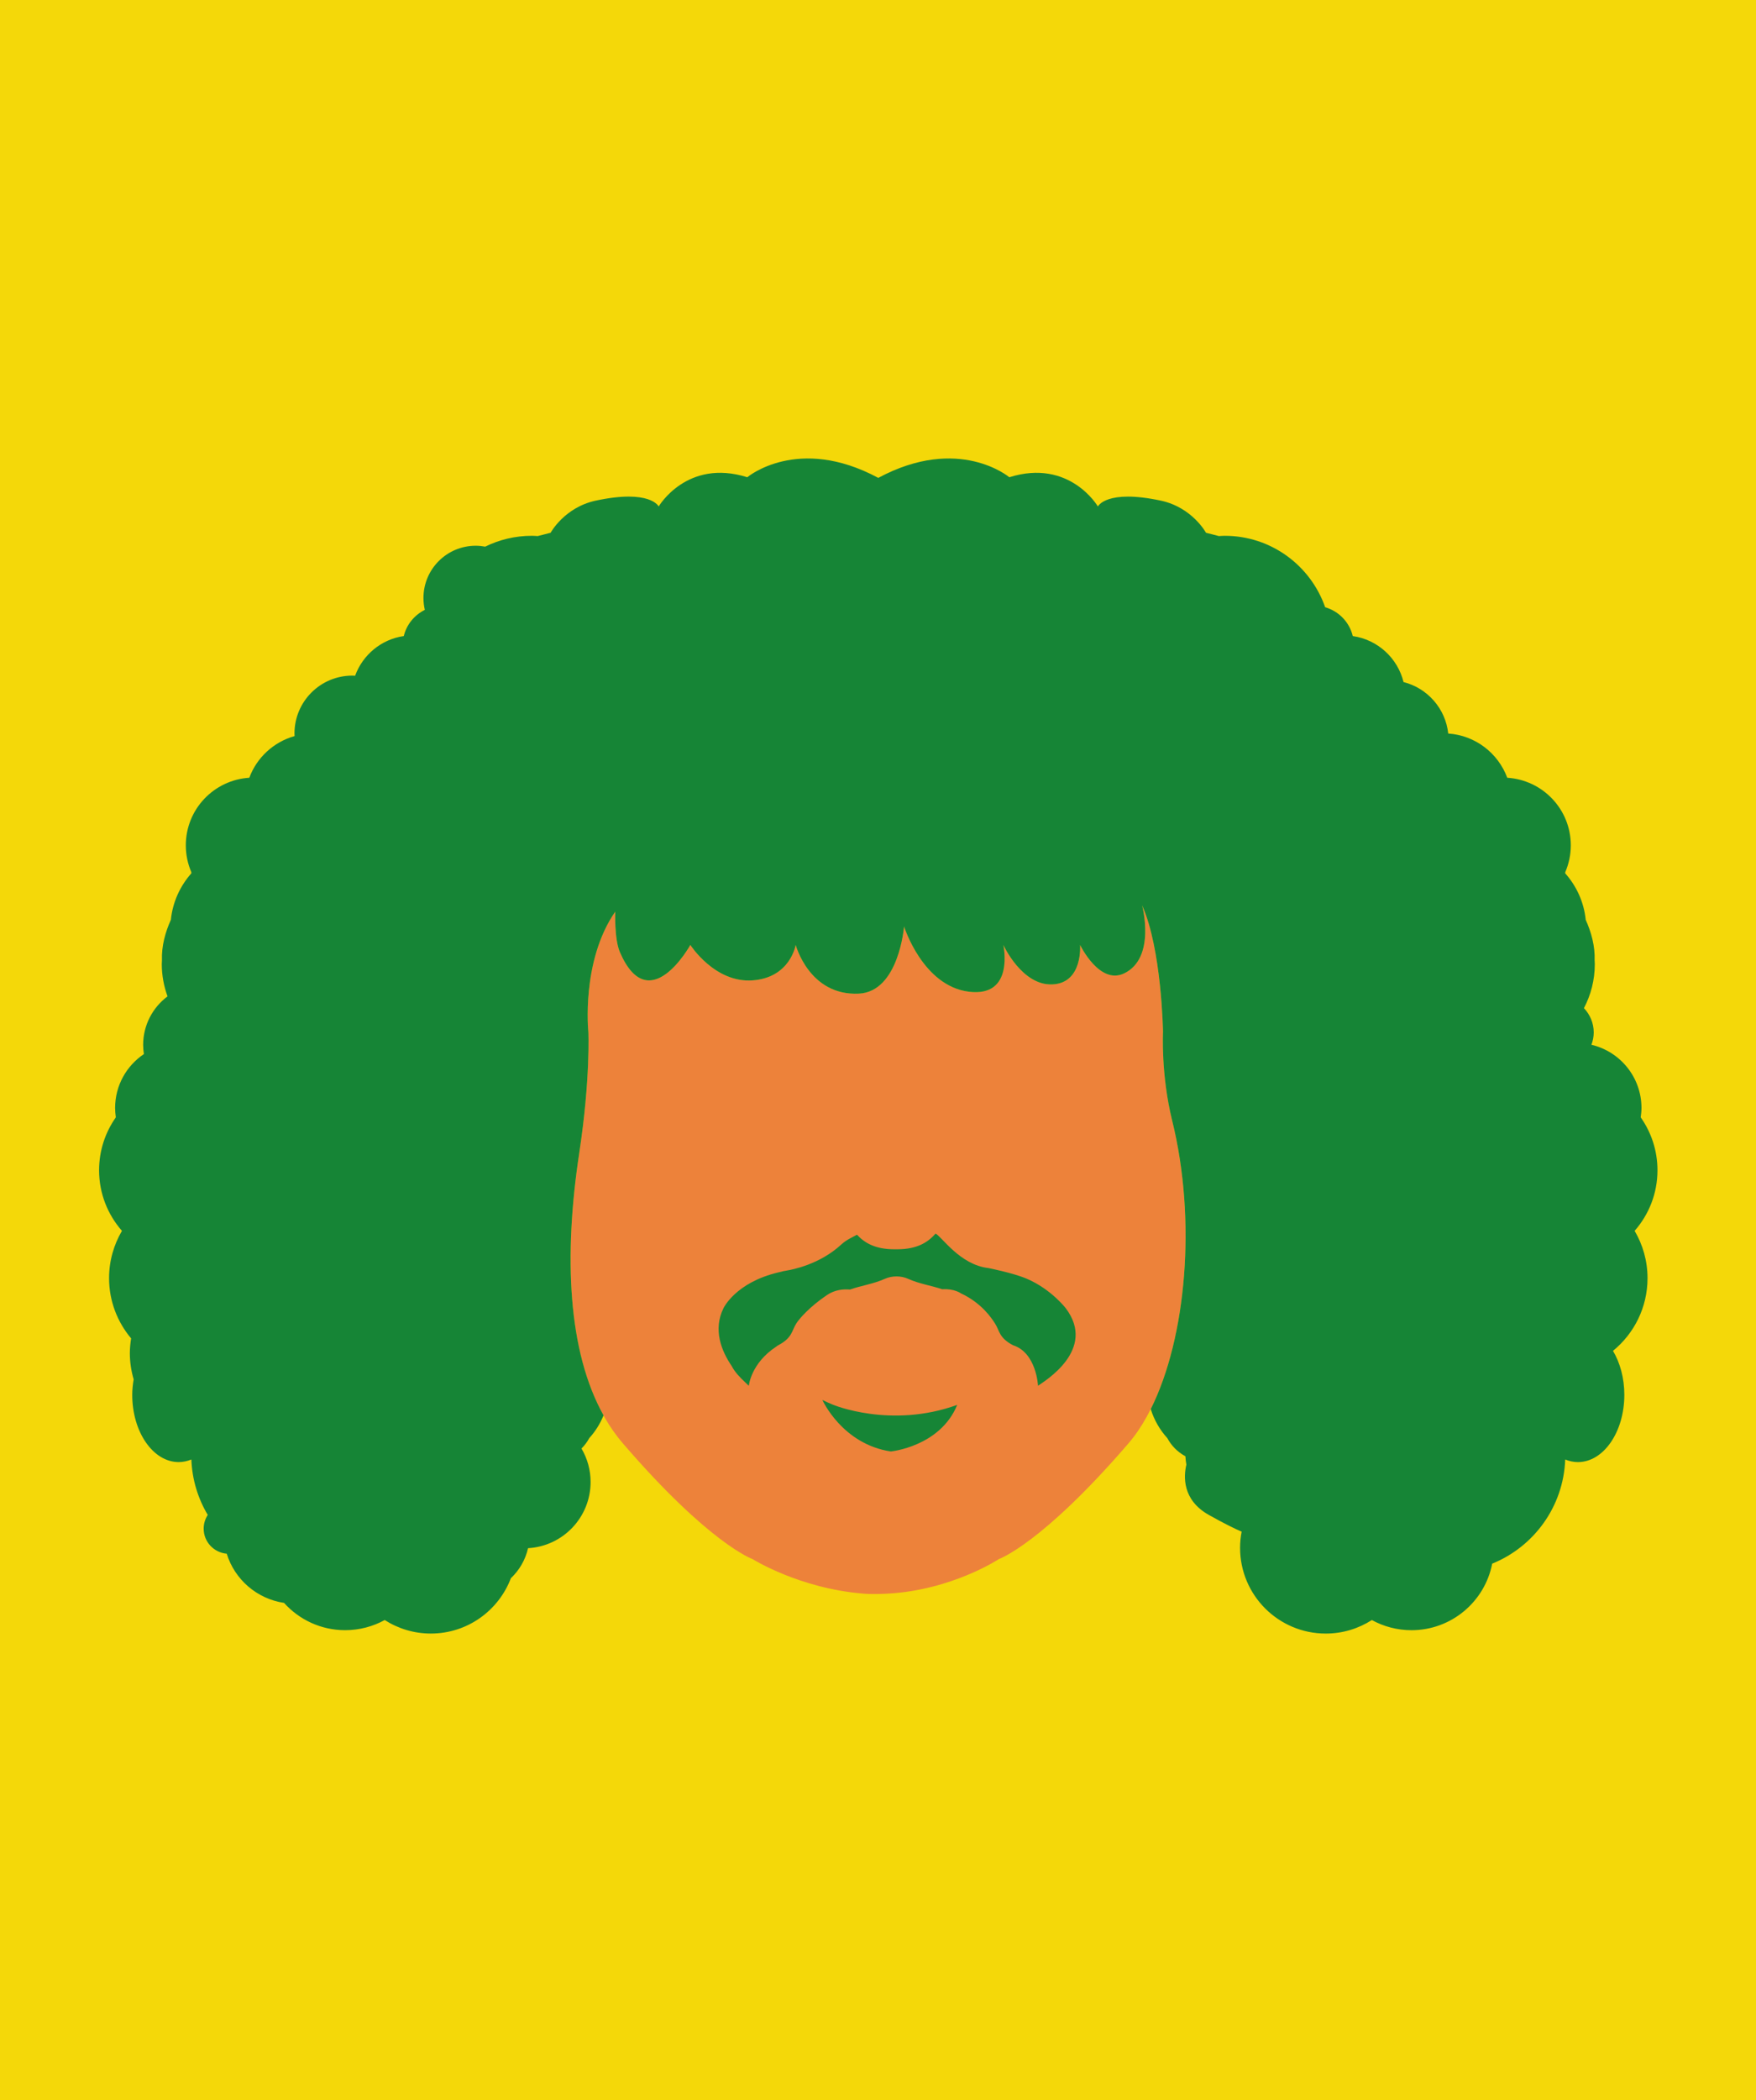 <?xml version="1.0" encoding="utf-8"?>
<!-- Generator: Adobe Illustrator 16.0.0, SVG Export Plug-In . SVG Version: 6.00 Build 0)  -->
<!DOCTYPE svg PUBLIC "-//W3C//DTD SVG 1.1//EN" "http://www.w3.org/Graphics/SVG/1.1/DTD/svg11.dtd">
<svg version="1.1" id="Camada_1" xmlns="http://www.w3.org/2000/svg" xmlns:xlink="http://www.w3.org/1999/xlink" x="0px" y="0px"
	 width="256px" height="306px" viewBox="0 0 256 306" enable-background="new 0 0 256 306" xml:space="preserve">
<rect fill="#F4D809" width="256" height="306"/>
<g>
	<path fill="#ED823A" d="M166.507,131.918c2.856,6.389,3.042,18.421,3.042,18.421s-0.326,6.2,1.331,12.914
		c4.231,17.104,1.392,38.042-6.362,47.043c-12.646,14.685-18.899,16.862-18.899,16.862s-6.847,4.521-16.181,5.035
		c-2.581,0.138-3.554,0-3.554,0c-9.318-0.737-16.18-5.035-16.18-5.035s-6.256-2.178-18.902-16.862
		c-7.748-9.001-9.009-24.866-6.359-42.282c1.656-10.927,1.33-17.675,1.33-17.675s-1.088-10.283,3.922-17.514
		c0,0-0.159,3.986,0.682,5.922c4.256,9.804,10.264-1.069,10.264-1.069s3.54,5.555,9.064,5.163c5.523-0.393,6.295-5.163,6.295-5.163
		s1.963,7.438,9.199,7.095c5.85-0.274,6.599-9.781,6.599-9.781s2.703,8.651,9.438,9.501c6.738,0.852,5.037-6.814,5.037-6.814
		s2.707,5.965,7.164,5.747c4.459-0.209,4.023-5.747,4.023-5.747s2.824,5.886,6.434,4.139
		C168.566,139.562,166.507,131.918,166.507,131.918z"/>
	<path fill="#168536" d="M240.186,186.229c0-2.521-0.691-4.867-1.879-6.894c2.069-2.36,3.329-5.442,3.329-8.824
		c0-2.879-0.907-5.53-2.444-7.713c0.065-0.45,0.113-0.905,0.113-1.366c0-4.486-3.121-8.229-7.297-9.21
		c0.206-0.562,0.335-1.155,0.335-1.79c0-1.374-0.547-2.619-1.428-3.546c1.009-1.916,1.584-4.098,1.584-6.41
		c0-0.188-0.021-0.371-0.026-0.554c0.079-2.099-0.507-4.149-1.298-5.904c-0.26-2.591-1.352-4.929-2.987-6.773
		c0-0.056,0.004-0.113,0.004-0.169c0.515-1.201,0.809-2.519,0.809-3.91c0-5.249-4.096-9.525-9.264-9.847
		c-1.323-3.573-4.641-6.174-8.605-6.444c-0.393-3.65-3.037-6.616-6.515-7.5c-0.863-3.498-3.775-6.182-7.401-6.698
		c-0.488-2.032-2.031-3.625-4.027-4.202c-2.117-6.061-7.867-10.41-14.646-10.41c-0.284,0-0.562,0.025-0.843,0.041
		c-1.345-0.343-1.882-0.482-1.882-0.482s-1.996-3.698-6.592-4.683c-7.968-1.701-9.168,0.855-9.168,0.855s-4.104-7.029-12.914-4.262
		c0,0-7.35-6.212-19.103,0.093c-11.747-6.305-19.096-0.093-19.096-0.093c-8.81-2.768-12.917,4.26-12.917,4.26
		s-1.197-2.555-9.167-0.854c-4.593,0.984-6.587,4.683-6.587,4.683s-0.539,0.14-1.886,0.482c-0.278-0.016-0.558-0.041-0.842-0.041
		c-2.446,0-4.756,0.571-6.812,1.582c-0.447-0.082-0.913-0.131-1.385-0.131c-4.205,0-7.615,3.406-7.615,7.617
		c0,0.596,0.074,1.171,0.199,1.727c-1.514,0.751-2.661,2.128-3.066,3.815c-3.293,0.473-5.988,2.744-7.097,5.781
		c-0.136-0.006-0.269-0.018-0.405-0.018c-4.658,0-8.434,3.773-8.434,8.433c0,0.125,0.011,0.248,0.018,0.375
		c-3.051,0.86-5.51,3.123-6.602,6.073c-5.166,0.321-9.258,4.598-9.258,9.847c0,1.392,0.29,2.709,0.805,3.91c0,0.056,0,0.113,0,0.169
		c-1.634,1.845-2.721,4.183-2.984,6.773c-0.794,1.755-1.377,3.806-1.297,5.904c-0.009,0.183-0.026,0.365-0.026,0.554
		c0,1.651,0.306,3.228,0.835,4.697c-2.152,1.609-3.553,4.175-3.553,7.071c0,0.45,0.04,0.898,0.109,1.336
		c-2.53,1.699-4.197,4.572-4.197,7.852c0,0.463,0.045,0.918,0.105,1.367c-1.533,2.182-2.441,4.834-2.441,7.713
		c0,3.381,1.264,6.465,3.333,8.824c-1.187,2.025-1.877,4.371-1.877,6.893c0,3.348,1.216,6.399,3.214,8.776
		c-0.109,0.702-0.186,1.415-0.186,2.146c0,1.33,0.203,2.612,0.555,3.824c-0.119,0.729-0.206,1.476-0.206,2.252
		c0,5.412,3.035,9.801,6.773,9.801c0.64,0,1.257-0.14,1.847-0.377c0.109,2.944,0.973,5.697,2.386,8.072
		c-0.368,0.58-0.593,1.262-0.593,2.002c0,1.926,1.481,3.485,3.363,3.652c1.154,3.75,4.385,6.572,8.354,7.166
		c2.196,2.436,5.367,3.975,8.906,3.975c2.09,0,4.061-0.539,5.771-1.477c1.941,1.24,4.248,1.969,6.723,1.969
		c5.336,0,9.881-3.351,11.668-8.06c1.23-1.161,2.116-2.673,2.506-4.378c5.088-0.289,9.117-4.494,9.117-9.649
		c0-1.776-0.485-3.438-1.327-4.872c0.468-0.466,0.845-0.98,1.135-1.519c0.881-0.966,1.582-2.091,2.081-3.313
		c-5.198-9.307-5.832-23.175-3.545-38.205c1.656-10.926,1.33-17.674,1.33-17.674s-1.088-10.283,3.922-17.514
		c0,0-0.159,3.986,0.682,5.922c4.256,9.804,10.264-1.069,10.264-1.069s3.54,5.555,9.064,5.163c5.523-0.393,6.295-5.163,6.295-5.163
		s1.963,7.438,9.199,7.095c5.85-0.274,6.599-9.781,6.599-9.781s2.703,8.651,9.439,9.501c6.736,0.852,5.035-6.814,5.035-6.814
		s2.707,5.965,7.166,5.747c4.457-0.209,4.022-5.747,4.022-5.747s2.824,5.886,6.433,4.139c4.674-2.255,2.613-9.898,2.613-9.898
		c2.855,6.389,3.042,18.421,3.042,18.421s-0.325,6.2,1.331,12.914c3.573,14.448,2.098,31.637-3.119,42.049
		c0.494,1.592,1.323,3.028,2.417,4.229c0.55,1.024,1.392,1.966,2.638,2.646c0.021,0.418,0.068,0.819,0.139,1.221
		c-0.396,1.67-0.637,5.137,3.285,7.33c2.301,1.289,3.801,2.018,4.775,2.435c-0.15,0.767-0.23,1.55-0.23,2.354
		c0,6.899,5.595,12.491,12.492,12.491c2.478,0,4.776-0.729,6.72-1.969c1.717,0.938,3.68,1.478,5.772,1.478
		c5.838,0,10.7-4.174,11.771-9.697c6.068-2.456,10.387-8.293,10.645-15.172c0.588,0.238,1.207,0.377,1.849,0.377
		c3.739,0,6.77-4.387,6.77-9.801c0-2.449-0.627-4.684-1.655-6.408C238.221,194.316,240.186,190.503,240.186,186.229z"/>
	<path fill="#168536" d="M121.401,204.657c-0.535-0.218-1.021-0.444-1.491-0.675h-0.012c0,0,2.862,6.42,9.967,7.498
		c0,0,7.195-0.698,9.684-6.789C129.857,208.209,121.401,204.657,121.401,204.657z"/>
	<path fill="#168536" d="M155.359,190.596c0,0-2.123-2.769-5.672-4.283c-1.959-0.84-5.578-1.551-5.588-1.555
		c-4.176-0.47-6.82-4.617-7.707-5.021c-1.065,1.209-2.604,2.283-5.588,2.283h-0.432c-2.848,0-4.374-0.978-5.437-2.121
		c-0.668,0.382-1.513,0.713-2.285,1.425c-3.155,2.913-7.122,3.659-8.034,3.812c-0.242,0.053-0.379,0.065-0.379,0.065
		c-0.215,0.067-0.477,0.127-0.763,0.187c-6.256,1.479-7.997,5.209-7.997,5.209c-1.566,3.164-0.279,6.275,1.191,8.432
		c0.485,0.934,1.258,1.705,1.916,2.324c0.356,0.359,0.586,0.557,0.586,0.557s0.273-3.277,4.027-5.729
		c0.072-0.066,0.165-0.129,0.273-0.185c2.083-1.101,1.937-2.13,2.646-3.212c0.445-0.678,1.895-2.37,4.422-4.081
		c1.189-0.812,2.453-0.894,3.375-0.815c1.533-0.555,3.42-0.809,5.109-1.572c1.008-0.455,2.342-0.455,3.348,0
		c1.65,0.746,3.482,1.009,4.995,1.529c1.757-0.119,2.716,0.594,2.716,0.594c3.062,1.429,4.475,3.627,4.949,4.347
		c0.712,1.082,0.56,2.112,2.646,3.212c3.433,1.088,3.652,5.912,3.652,5.912s0.034-0.016,0.083-0.061
		C152.152,201.303,159.984,196.678,155.359,190.596z"/>
</g>
</svg>
